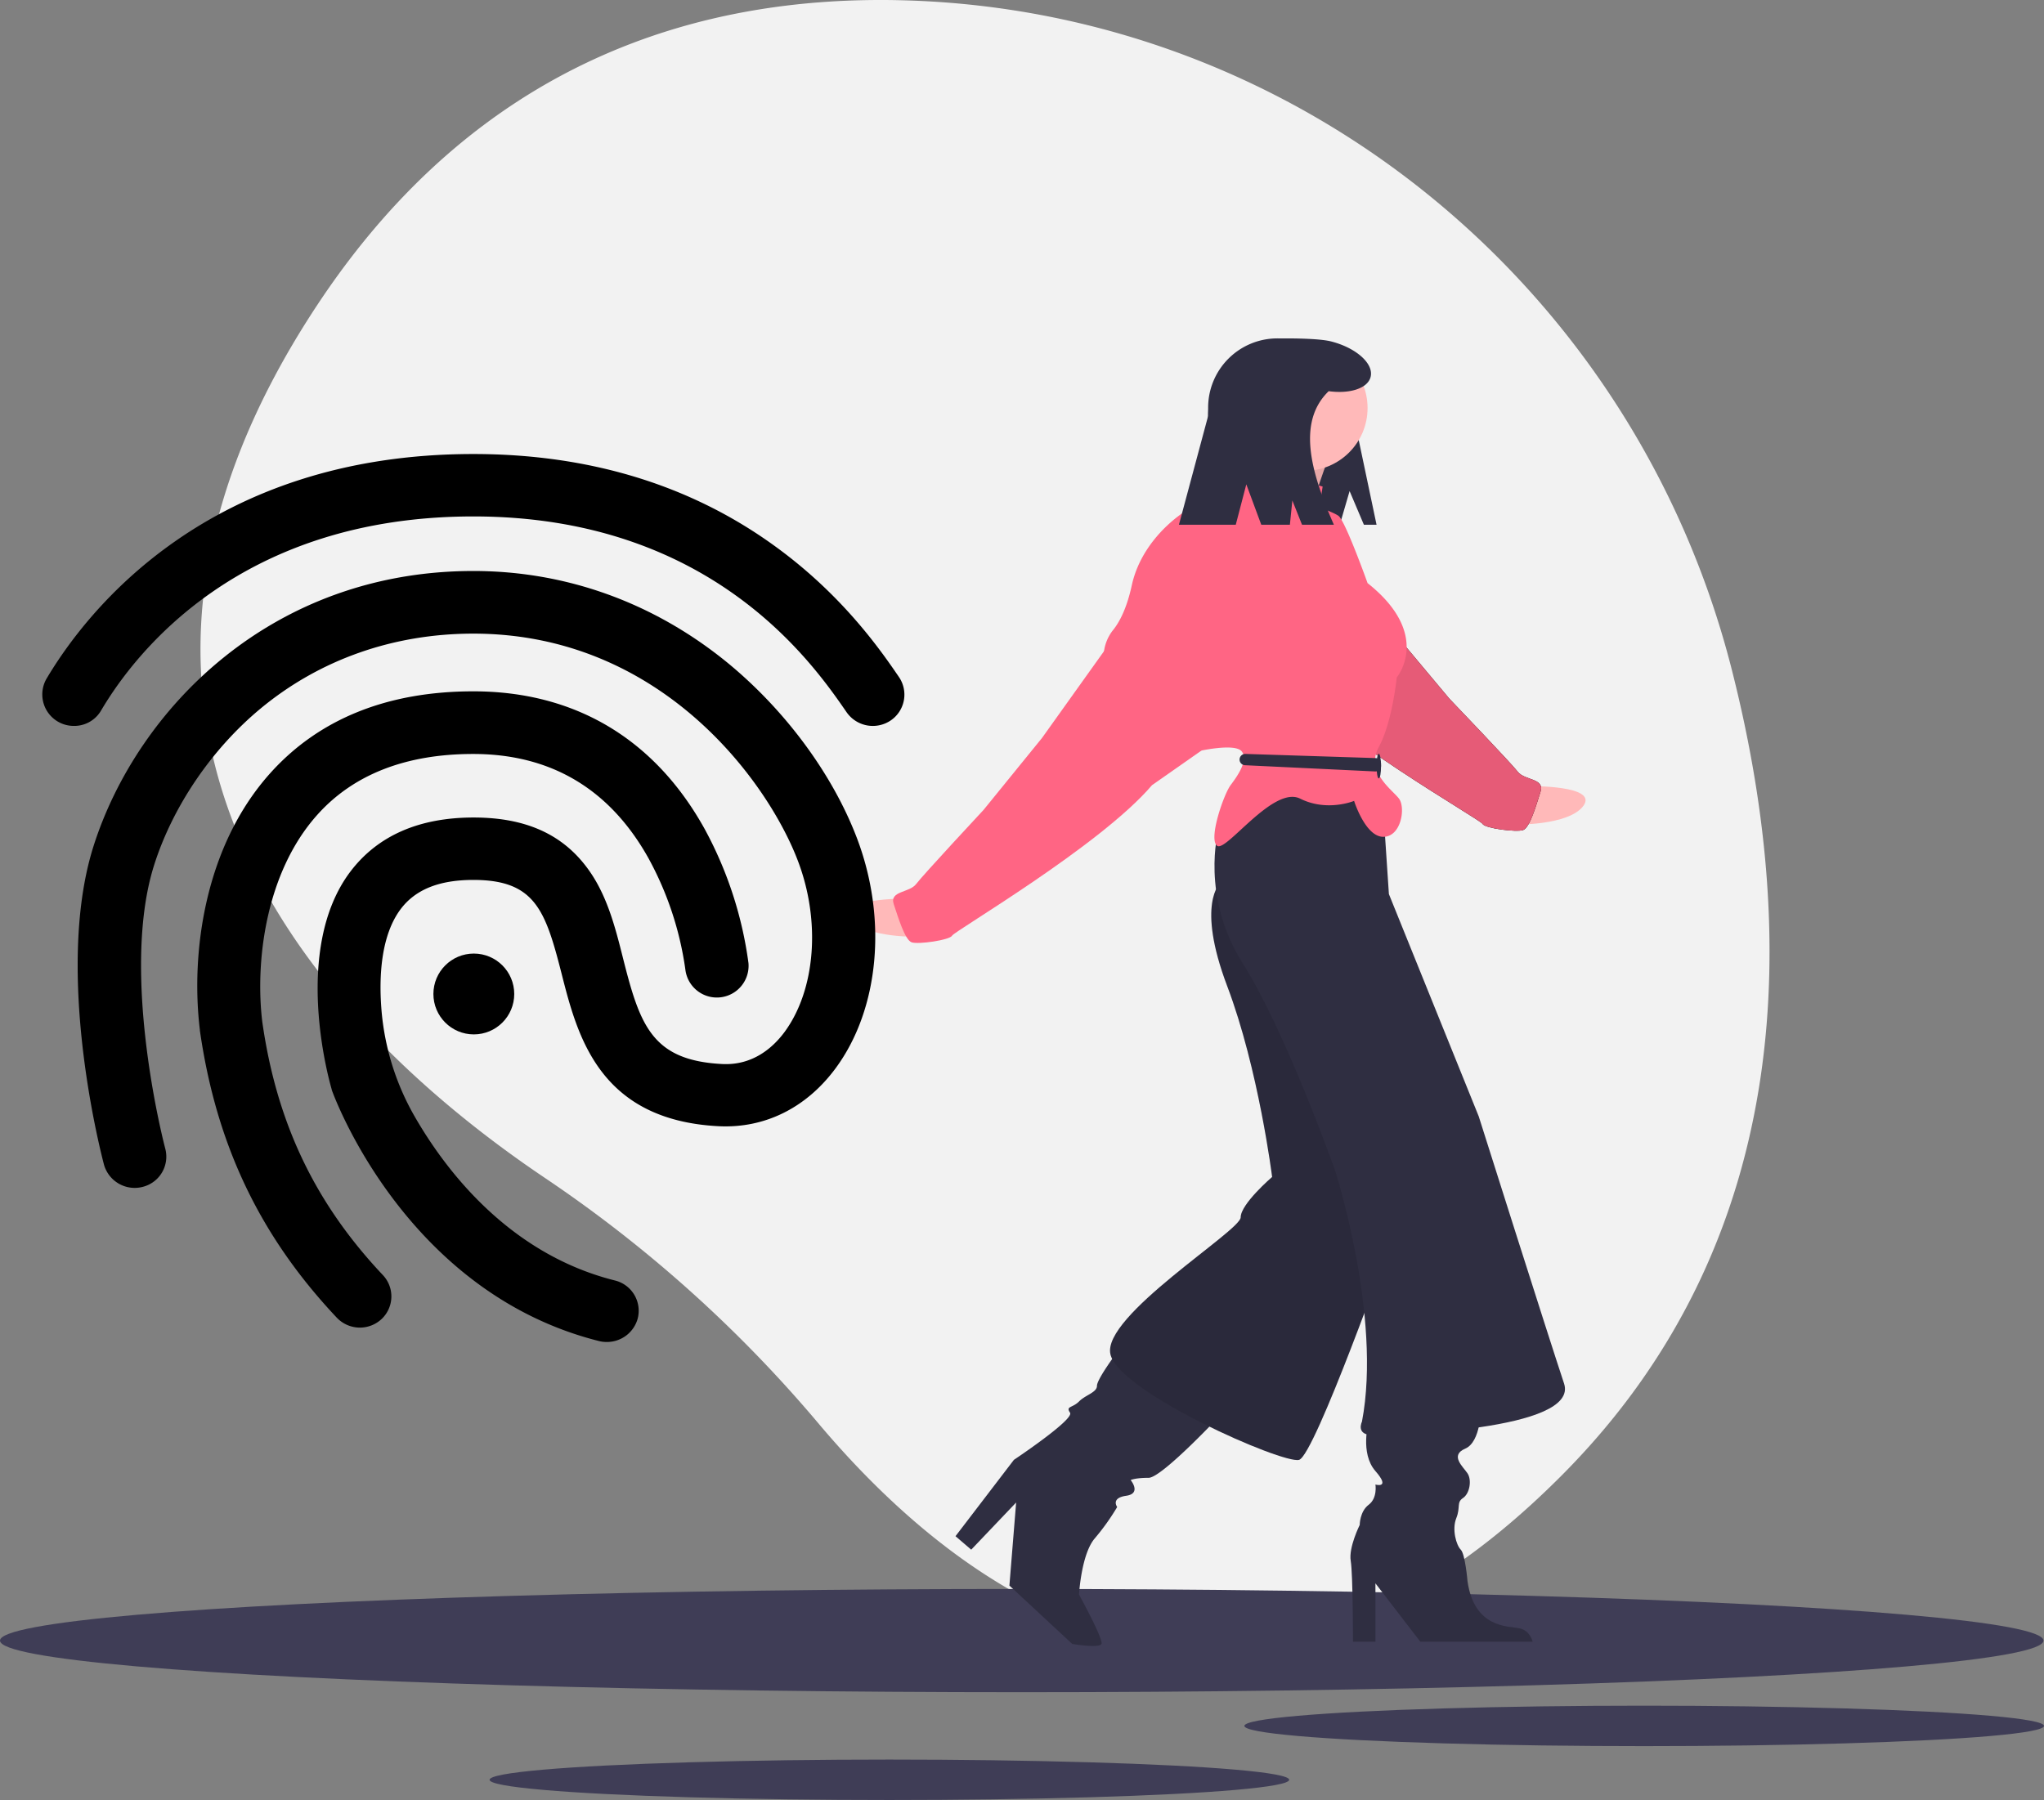 <svg id="ad3acef6-40f9-4409-a616-f2253c54cee5" data-name="Layer 1" xmlns="http://www.w3.org/2000/svg" width="910.225" height="801.723" viewBox="0 0 910.225 801.723"><rect x="0" y="0" width="910.225" height="801.723" fill="#808080" stroke="none"/><title>fingerprint</title><path d="M916.056,347.306C872.769,177.089,723.197,54.217,547.631,49.289,454.815,46.683,357.147,77.466,286.037,185.187c-127.117,192.563,7.812,325.629,101.88,388.86A588.609,588.609,0,0,1,509.58,683.398C573.12,758.798,695.357,852.494,840.935,705.687,946.45,599.281,944.89,460.687,916.056,347.306Z" transform="translate(-144.887 -49.139)" fill="#f2f2f2"/><ellipse cx="455" cy="730.723" rx="455" ry="23" fill="#3f3d56"/><ellipse cx="732.182" cy="768.723" rx="178.043" ry="9" fill="#3f3d56"/><ellipse cx="396.056" cy="792.723" rx="178.043" ry="9" fill="#3f3d56"/><path d="M826.265,399.304s30.246-.441,23.802,8.654-31.444,8.46-31.444,8.46Z" transform="translate(-144.887 -49.139)" fill="#ffb9b9"/><path d="M733.228,287.149l30.61,41.558,26.464,31.617s27.42,28.603,30.478,32.559,12.043,2.825,10.13,8.853-4.766,16.071-7.751,17.115-17.013-.752-18.042-2.737-66.577-39.033-89.968-65.694l-22.262-15.11-.334-25.565Z" transform="translate(-144.887 -49.139)" fill="currentColor"/><path d="M733.228,287.149l30.61,41.558,26.464,31.617s27.42,28.603,30.478,32.559,12.043,2.825,10.13,8.853-4.766,16.071-7.751,17.115-17.013-.752-18.042-2.737-66.577-39.033-89.968-65.694l-22.262-15.11-.334-25.565Z" transform="translate(-144.887 -49.139)" fill="#ff6584"/><path d="M733.228,287.149l30.61,41.558,26.464,31.617s27.42,28.603,30.478,32.559,12.043,2.825,10.13,8.853-4.766,16.071-7.751,17.115-17.013-.752-18.042-2.737-66.577-39.033-89.968-65.694l-22.262-15.11-.334-25.565Z" transform="translate(-144.887 -49.139)" opacity="0.1"/><path d="M745.887,267.861l6.364,15h5.636l-8-38c0-24.391-11.772-45-36.163-45h-0A30.837,30.837,0,0,0,682.887,230.698v37.268a14.896,14.896,0,0,0,14.896,14.896h43.73Z" transform="translate(-144.887 -49.139)" fill="#2f2e41"/><path d="M642.387,651.361s-9,12-9,15-5,4-8,7-6,2-4,5-25,21-25,21l-26,34,7,6,20-21-3,37,28,26s12,2,13,0-10-22-10-22,1-18,7-25a102.029,102.029,0,0,0,10-14s-3-4,4-5,2-7,2-7,2-1,8-1,33-29,33-29Z" transform="translate(-144.887 -49.139)" fill="#2f2e41"/><path d="M754.387,682.361s-4,14,3,22,0,6,0,6,1,6-3,9-4,9-4,9-5,10-4,16,1,36,1,36h10v-26l20,26h50s-1-5-6-6-20,0-23-21c0,0-1-12-3-14s-4-9-2-14,0-7,3-9,4-8,2-11-8-8-1-11,7-18,7-18Z" transform="translate(-144.887 -49.139)" fill="#2f2e41"/><path d="M688.387,442.361s-11,9,3,46,20,85,20,85-14,12-14,18-62,44-58,61,77,49,84,47,41-98,41-98-13-106-14-107-31-50-31-50l-18-37Z" transform="translate(-144.887 -49.139)" fill="#2f2e41"/><path d="M688.387,442.361s-11,9,3,46,20,85,20,85-14,12-14,18-62,44-58,61,77,49,84,47,41-98,41-98-13-106-14-107-31-50-31-50l-18-37Z" transform="translate(-144.887 -49.139)" opacity="0.1"/><path d="M687.387,419.361s-8,29,11,59,41,92,41,92,21,65,12,112c0,0-3,6,5,6s92-2,85-23-38-119-38-119l-40-99-2-30-15-23h-31Z" transform="translate(-144.887 -49.139)" fill="#2f2e41"/><path d="M547.496,449.361s-30.249,0-23.673,9,31.565,8,31.565,8Z" transform="translate(-144.887 -49.139)" fill="#ffb9b9"/><path d="M705.887,242.861s2,14-5,16,28,17,28,17,7-24,10-27S705.887,242.861,705.887,242.861Z" transform="translate(-144.887 -49.139)" fill="#ffb9b9"/><path d="M705.887,242.861s2,14-5,16,28,17,28,17,7-24,10-27S705.887,242.861,705.887,242.861Z" transform="translate(-144.887 -49.139)" opacity="0.1"/><path d="M733.887,265.861s-31-9-32-12-8,4-11,9-9,11-12,11-25,13-30,36c-2.289,10.529-5.626,16.657-8.571,20.207a19.292,19.292,0,0,0-3.883,10.001.974.974,0,0,1-.546.792c-2,1,42,43,42,43s17-4,20,0-2,11-5,15-10,24-6,27,25-27,37-21,24,1,24,1,5,16,13,16,10-13,7-17-15-12-9-23,8-31,8-31,16-19-13-42c0,0-10-28-13-30s-8-3-8-5S733.887,265.861,733.887,265.861Z" transform="translate(-144.887 -49.139)" fill="#ff6584"/><path d="M638.887,335.861l-30,42-26,32s-27,29-30,33-12,3-10,9,5,16,8,17,17-1,18-3,66-40,89-67l22.039-15.433-.039-25.567Z" transform="translate(-144.887 -49.139)" fill="#ff6584"/><path d="M699.479,384.939l57.966,1.85a2.517,2.517,0,0,1,2.442,2.516v.925a2.517,2.517,0,0,1-2.63,2.514l-57.966-2.775a2.517,2.517,0,0,1-2.404-2.514h0A2.517,2.517,0,0,1,699.479,384.939Z" transform="translate(-144.887 -49.139)" fill="#2f2e41"/><ellipse cx="614" cy="341.223" rx="1" ry="5.5" fill="#2f2e41"/><circle cx="581" cy="181.723" r="28" fill="#ffb9b9"/><path d="M737.59,201.199c-5.425-1.375-18.289-1.337-20.171-1.337a34.531,34.531,0,0,0-34.531,34.531l-13,48.469h25.304l4.696-18,6.667,18h12.738l1.095-10.817,4.311,10.817H738.887c-10.626-24.044-16.279-45.961-2.318-59.488,9.427,1.284,17.379-1.241,18.674-6.352C756.736,211.132,748.833,204.048,737.59,201.199Z" transform="translate(-144.887 -49.139)" fill="#2f2e41"/><path d="M736.683,277.722" transform="translate(-144.887 -49.139)" fill="#2f2e41"/><path d="M177.787,372.461a14.012,14.012,0,0,1-12.2-21c17.8-30,71.9-100.1,190.1-100.1,51.2,0,96.1,13.6,133.4,40.4,30.7,22,47.9,46.9,56.1,58.9a13.897,13.897,0,0,1-3.7,19.4,14.224,14.224,0,0,1-19.6-3.7c-14.9-21.6-60.1-87.2-166.2-87.2-103.6,0-150.4,60.4-165.7,86.3a13.804,13.804,0,0,1-12.2,7Z" transform="translate(-144.887 -49.139)" fill="currentColor"/><path d="M415.187,646.861a13.934,13.934,0,0,1-3.5-.4c-85.7-21.5-117.7-108.1-119-111.7l-.2-.8c-.7-2.5-17.9-61.9,8.5-96.7,12.1-15.9,30.5-24,54.8-24,22.6,0,38.9,7.1,50.1,21.8,9.2,12,12.9,26.8,16.5,41.1,7.5,29.7,12.9,45.3,44.1,46.9,13.7.7,22.7-7.4,27.8-14.3,13.8-18.8,16.2-49.5,5.8-76.5-13.4-35-60.8-100.9-144.4-100.9-35.7,0-68.5,11.6-94.8,33.4-21.8,18.1-39.1,43.6-47.4,69.8-15.4,48.8,4.8,125.5,5,126.2a13.871,13.871,0,0,1-10,17,14.202,14.202,0,0,1-17.3-9.9c-.9-3.5-22.5-85.3-4.7-141.7,19.4-61.1,79.2-122.7,169.2-122.7,41.6,0,80.9,14.3,113.7,41.3,25.4,21,46.2,49.2,57,77.4,13.8,36,10.1,76.4-9.4,102.8-13,17.6-31.5,26.8-52,25.8-53.4-2.7-63-40.4-70-67.9-7.2-28.2-11.8-41.8-39.3-41.8-15.1,0-25.7,4.2-32.3,12.9-9,11.9-9.7,30.5-8.7,44q.015.211.031.422a113.927,113.927,0,0,0,15.21,48.702c13.882,23.936,42.041,60.645,88.759,72.376a13.891,13.891,0,0,1,10.2,16.9,14.196,14.196,0,0,1-13.7,10.5Z" transform="translate(-144.887 -49.139)" fill="currentColor"/><path d="M305.187,640.461a14.238,14.238,0,0,1-10.3-4.4c-34.3-36.4-53.7-77.1-61-128v-.3c-4.1-33.7,1.9-81.4,31.3-114.2,21.7-24.2,52.2-36.5,90.5-36.5,45.3,0,80.9,21.3,103.1,61.5a172.867,172.867,0,0,1,19.4,59.5,14.126,14.126,0,0,1-28.1,2.9,144.754,144.754,0,0,0-16.5-49.7c-17.2-30.7-43.4-46.3-78-46.3-29.9,0-53.3,9.1-69.4,27.1-23.2,25.9-27.7,65.8-24.5,92.2,6.4,45,23.5,80.8,53.7,112.8a13.831,13.831,0,0,1-.7,19.7,14.185,14.185,0,0,1-9.5,3.7Z" transform="translate(-144.887 -49.139)" fill="currentColor"/><circle cx="211" cy="442.723" r="18" fill="currentColor"/></svg>